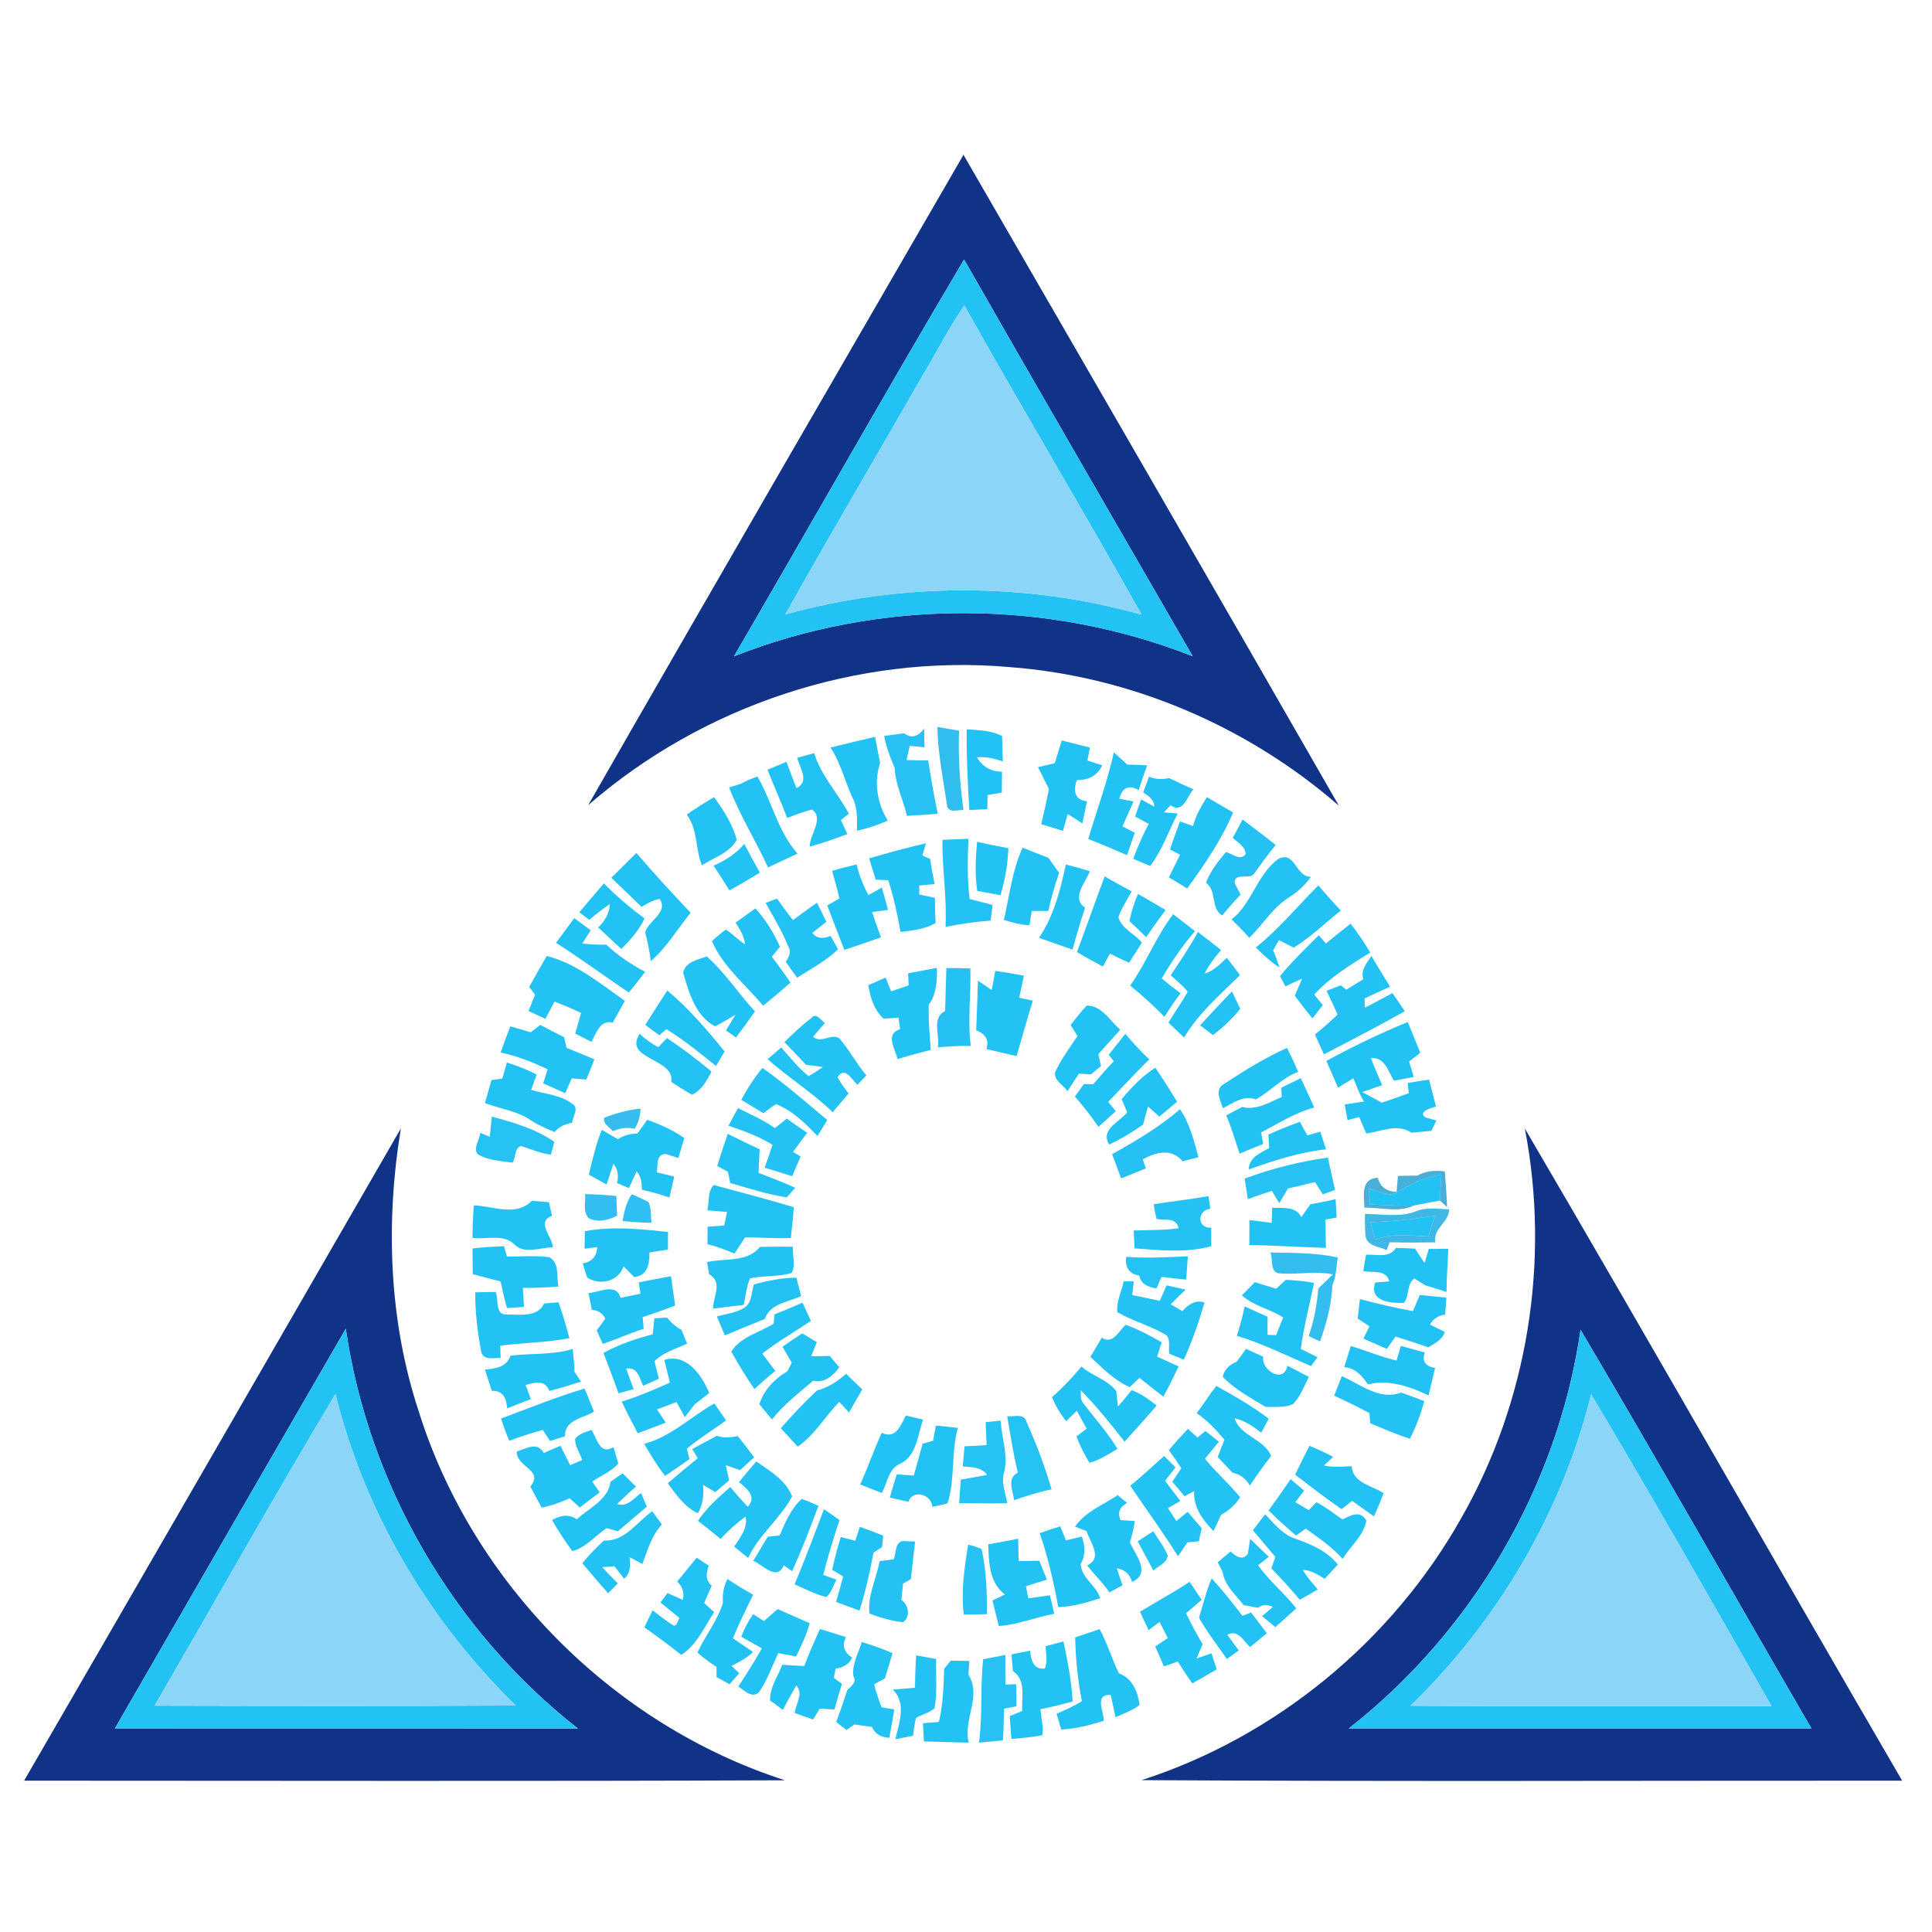 <?xml version="1.0" encoding="UTF-8"?>
<svg xmlns="http://www.w3.org/2000/svg" width="400pt" height="400pt" viewBox="0 0 400 400" version="1.1">
  <g id="#103287ff">
    <path fill="#103287" d=" M 121.77 166.71 C 147.52 121.74 173.54 76.91 199.48 32.05 C 225.40 76.96 251.41 121.82 277.20 166.81 C 258.27 150.33 234.05 139.99 208.99 138.11 C 177.62 135.35 145.49 146.05 121.77 166.71 M 151.96 135.88 C 182.16 123.95 216.74 123.97 246.94 135.87 C 231.16 108.49 215.27 81.17 199.60 53.73 C 183.45 80.95 167.90 108.53 151.96 135.88 Z"/>
    <path fill="#103287" d=" M 4.99 368.67 C 31.05 323.69 57.01 278.66 82.99 233.64 C 79.81 253.07 80.48 273.31 86.66 292.11 C 97.80 327.79 126.95 357.11 162.51 368.59 C 110.00 368.81 57.49 368.67 4.99 368.67 M 23.79 357.85 C 55.74 357.87 87.69 357.83 119.64 357.87 C 93.87 337.68 76.32 307.50 71.59 275.10 C 55.63 302.67 39.71 330.26 23.79 357.85 Z"/>
    <path fill="#103287" d=" M 315.70 233.65 C 341.98 278.51 367.66 323.73 393.82 368.67 C 341.33 368.65 288.83 368.86 236.35 368.56 C 264.13 359.59 288.16 339.81 302.49 314.39 C 316.34 290.19 320.99 261.00 315.70 233.65 M 327.24 275.31 C 322.55 307.64 304.95 337.73 279.25 357.86 C 311.18 357.85 343.10 357.85 375.03 357.86 C 359.07 330.36 343.40 302.69 327.24 275.31 Z"/>
  </g>
  <g id="#22c2f4ff">
    <path fill="#22c2f4" d=" M 151.96 135.88 C 167.90 108.53 183.45 80.95 199.60 53.73 C 215.27 81.17 231.16 108.49 246.94 135.87 C 216.74 123.97 182.16 123.95 151.96 135.88 M 190.92 77.92 C 181.51 94.37 171.83 110.68 162.58 127.22 C 186.60 120.55 212.35 120.51 236.35 127.26 C 224.34 105.79 211.68 84.69 199.65 63.23 C 196.42 67.93 193.85 73.04 190.92 77.92 Z"/>
    <path fill="#22c2f4" d=" M 171.95 154.77 C 175.02 154.02 178.09 153.26 181.18 152.56 C 181.50 154.36 181.83 156.15 182.22 157.93 C 180.90 161.96 181.58 166.30 183.81 169.88 C 181.76 170.81 179.63 171.52 177.43 171.98 C 177.43 169.65 177.60 167.24 176.48 165.12 C 174.89 161.70 174.05 157.93 171.95 154.77 Z"/>
    <path fill="#22c2f4" d=" M 165.06 156.91 C 166.22 156.58 167.39 156.25 168.56 155.92 C 169.98 160.59 173.47 164.21 175.75 168.47 C 175.33 168.80 174.51 169.45 174.10 169.78 C 174.55 170.75 175.00 171.72 175.45 172.70 C 172.87 173.62 170.30 174.58 167.65 175.29 C 167.60 172.78 170.72 169.42 168.11 167.61 C 166.35 168.05 164.66 168.71 162.97 169.36 C 161.72 165.99 160.21 162.72 158.90 159.37 C 160.21 158.82 161.52 158.27 162.83 157.72 C 163.48 159.55 164.18 161.36 164.91 163.17 C 167.70 161.79 165.58 159.05 165.06 156.91 Z"/>
    <path fill="#22c2f4" d=" M 225.31 173.69 C 227.10 167.72 229.25 161.85 230.62 155.77 C 231.55 156.61 232.47 157.45 233.39 158.30 C 234.76 158.31 236.13 158.36 237.50 158.45 C 236.91 160.16 236.30 161.86 235.74 163.58 C 233.60 162.35 232.30 163.22 231.74 165.38 C 232.47 165.52 233.95 165.81 234.69 165.95 C 233.91 167.66 233.15 169.37 232.40 171.09 C 233.04 171.42 234.32 172.08 234.96 172.41 C 234.41 173.95 233.85 175.50 233.34 177.05 C 230.68 175.88 228.00 174.76 225.31 173.69 Z"/>
    <path fill="#22c2f4" d=" M 153.37 162.28 C 154.46 161.65 155.63 161.18 156.82 160.77 C 159.86 165.98 161.04 172.16 165.12 176.72 C 163.09 177.69 161.04 178.62 159.02 179.60 C 156.45 174.01 153.16 168.79 150.95 163.03 C 151.55 162.84 152.76 162.47 153.37 162.28 Z"/>
    <path fill="#22c2f4" d=" M 142.19 168.65 C 144.01 167.35 145.92 166.19 147.84 165.04 C 149.79 167.74 151.67 170.62 152.53 173.88 C 151.08 176.60 147.79 177.54 145.33 179.15 C 143.90 175.71 144.54 171.81 142.19 168.65 Z"/>
    <path fill="#22c2f4" d=" M 247.01 171.04 C 247.54 168.85 248.70 166.93 249.87 165.04 C 251.67 166.11 253.48 167.16 255.30 168.20 C 252.93 173.87 249.38 178.99 245.79 183.95 C 244.52 183.19 243.26 182.42 242.00 181.65 C 242.76 180.08 243.55 178.53 244.32 176.97 C 243.80 176.70 242.77 176.14 242.25 175.87 C 242.86 173.90 243.62 171.99 244.30 170.05 C 244.98 170.30 246.34 170.79 247.01 171.04 Z"/>
    <path fill="#22c2f4" d=" M 179.95 177.71 C 183.85 176.59 187.76 175.48 191.72 174.60 C 191.53 175.22 191.15 176.46 190.96 177.09 C 191.36 177.27 192.16 177.65 192.57 177.84 C 192.83 179.57 193.14 181.30 193.50 183.03 C 192.44 183.13 191.38 183.23 190.33 183.34 C 190.33 183.81 190.34 184.74 190.34 185.21 C 191.15 185.38 192.76 185.71 193.56 185.88 C 193.57 187.62 193.62 189.36 193.70 191.10 C 191.50 192.41 188.93 192.64 186.44 192.94 C 185.82 189.32 185.02 185.74 183.91 182.24 C 183.26 182.21 181.95 182.15 181.30 182.12 C 180.85 180.65 180.41 179.18 179.95 177.71 Z"/>
    <path fill="#22c2f4" d=" M 211.74 175.49 C 213.49 176.24 215.27 176.93 217.06 177.60 C 217.78 178.64 218.52 179.68 219.28 180.70 C 218.38 183.29 217.63 185.94 217.03 188.61 C 215.89 188.60 214.75 188.59 213.62 188.61 C 213.50 189.34 213.26 190.82 213.14 191.56 C 211.32 191.49 209.56 190.99 207.83 190.46 C 209.03 185.44 209.52 180.22 211.74 175.49 Z"/>
    <path fill="#22c2f4" d=" M 254.98 190.36 C 259.23 187.07 260.21 181.10 264.64 177.85 C 268.18 176.02 268.14 181.54 271.42 181.53 C 270.22 183.23 268.68 184.65 266.92 185.76 C 263.51 187.87 261.49 191.43 258.65 194.16 C 257.47 192.84 256.25 191.57 254.98 190.36 Z"/>
    <path fill="#22c2f4" d=" M 172.28 180.30 C 173.95 179.80 175.65 179.38 177.35 178.97 C 177.86 181.19 178.73 183.30 179.78 185.32 C 180.71 184.79 181.65 184.27 182.58 183.76 C 183.01 185.29 183.43 186.83 183.86 188.38 C 183.03 188.49 181.39 188.71 180.56 188.83 C 181.12 190.59 181.74 192.33 182.40 194.06 C 179.87 194.94 177.35 195.84 174.80 196.66 C 173.60 193.60 172.45 190.52 171.27 187.46 C 171.90 187.10 173.16 186.38 173.79 186.02 C 173.36 184.10 172.80 182.20 172.28 180.30 Z"/>
    <path fill="#22c2f4" d=" M 220.68 178.99 C 222.35 179.40 224.01 179.85 225.64 180.40 C 224.79 182.62 221.70 185.99 224.66 187.92 C 223.70 190.79 222.84 193.69 222.06 196.62 C 219.74 195.81 217.42 194.99 215.11 194.17 C 218.20 189.64 219.52 184.26 220.68 178.99 Z"/>
    <path fill="#22c2f4" d=" M 228.72 181.44 C 230.55 182.52 232.43 183.53 234.31 184.56 C 233.31 186.29 232.23 187.99 231.55 189.89 C 232.24 192.27 234.90 193.33 236.42 195.16 C 235.55 196.56 234.66 197.94 233.76 199.32 C 232.42 198.72 231.10 198.09 229.80 197.43 C 229.43 198.11 228.70 199.45 228.33 200.12 C 226.53 199.15 224.74 198.15 222.97 197.12 C 224.92 191.90 226.76 186.65 228.72 181.44 Z"/>
    <path fill="#22c2f4" d=" M 119.94 188.88 C 121.62 186.88 123.32 184.88 125.02 182.89 C 127.61 185.55 130.45 187.94 133.44 190.14 C 132.34 192.59 130.50 194.57 128.65 196.48 C 127.05 194.99 125.45 193.50 123.84 192.02 C 125.24 190.71 126.15 189.08 126.28 187.15 C 124.80 188.17 123.38 189.28 122.00 190.44 C 121.48 190.05 120.45 189.27 119.94 188.88 Z"/>
    <path fill="#22c2f4" d=" M 260.01 196.16 C 264.78 192.35 268.64 187.60 272.95 183.32 C 274.46 185.08 276.00 186.82 277.60 188.51 C 274.37 191.09 271.38 194.01 267.86 196.20 C 267.09 195.81 265.55 195.03 264.78 194.64 C 264.48 195.17 263.89 196.23 263.59 196.76 C 264.09 197.92 264.52 199.10 264.91 200.31 C 263.09 199.16 261.52 197.67 260.01 196.16 Z"/>
    <path fill="#22c2f4" d=" M 158.52 186.93 C 159.11 186.71 160.28 186.26 160.87 186.04 C 161.97 187.52 162.98 189.07 164.19 190.48 C 165.86 189.31 167.44 188.02 169.15 186.91 C 169.81 188.21 170.46 189.52 171.10 190.84 C 170.13 191.60 169.16 192.37 168.19 193.14 C 169.21 194.49 170.59 194.31 171.96 193.76 C 172.35 194.45 173.12 195.84 173.51 196.54 C 171.03 198.96 167.92 200.55 165.03 202.43 C 164.24 201.31 163.46 200.20 162.66 199.10 C 163.44 198.14 163.89 196.93 163.13 195.82 C 161.91 192.70 160.11 189.86 158.52 186.93 Z"/>
    <path fill="#22c2f4" d=" M 152.30 191.01 C 153.67 190.03 155.03 189.04 156.40 188.08 C 158.54 190.42 160.21 193.14 161.49 196.04 C 161.06 196.55 160.21 197.57 159.79 198.07 C 161.14 199.81 162.42 201.61 163.65 203.43 C 161.81 205.08 159.92 206.67 158.00 208.23 C 154.37 203.85 149.67 200.17 147.39 194.83 C 148.35 194.01 149.28 193.17 150.31 192.45 C 151.67 193.41 152.87 194.59 154.25 195.53 C 154.09 193.82 153.17 192.41 152.30 191.01 Z"/>
    <path fill="#22c2f4" d=" M 274.51 195.34 C 276.20 193.95 277.91 192.58 279.64 191.23 C 281.08 193.15 282.47 195.13 283.69 197.21 C 279.58 199.76 275.40 202.31 272.10 205.91 C 272.54 206.45 273.43 207.54 273.87 208.09 C 273.16 209.00 272.45 209.92 271.74 210.84 C 270.46 209.31 269.25 207.73 268.06 206.13 C 268.59 204.97 269.10 203.79 269.59 202.61 C 268.43 203.12 267.28 203.66 266.14 204.22 C 265.86 203.69 265.30 202.64 265.01 202.11 C 267.47 199.08 270.28 196.39 273.04 193.63 C 273.40 194.06 274.14 194.92 274.51 195.34 Z"/>
    <path fill="#22c2f4" d=" M 248.01 192.95 C 249.61 194.18 251.21 195.42 252.80 196.69 C 251.52 198.22 250.27 199.78 249.41 201.59 C 251.26 200.99 252.64 199.61 254.00 198.30 C 254.94 199.48 255.84 200.68 256.72 201.90 C 252.60 205.96 248.14 209.78 245.15 214.81 C 244.06 213.79 242.99 212.76 241.92 211.73 C 243.19 209.54 244.71 207.51 245.91 205.29 C 244.84 204.06 243.59 203.00 242.38 201.92 C 244.34 198.98 246.34 196.06 248.01 192.95 Z"/>
    <path fill="#22c2f4" d=" M 113.20 197.93 C 119.36 199.48 124.28 203.66 129.37 207.21 C 128.54 208.71 127.71 210.21 126.87 211.70 C 124.17 211.14 123.48 213.90 122.45 215.71 C 121.61 215.28 119.93 214.43 119.09 214.00 C 119.49 212.57 119.90 211.15 120.30 209.73 C 118.51 208.86 116.67 208.08 114.80 207.38 C 114.16 208.56 113.54 209.75 112.92 210.94 C 111.75 210.39 110.59 209.85 109.42 209.32 C 109.87 208.19 110.33 207.06 110.78 205.94 C 110.48 205.54 109.87 204.74 109.57 204.34 C 110.75 202.19 111.95 200.05 113.20 197.93 Z"/>
    <path fill="#22c2f4" d=" M 141.44 201.38 C 141.93 199.07 144.48 198.73 146.32 198.02 C 150.15 201.37 152.85 205.70 156.31 209.38 C 155.05 211.21 153.74 213.01 152.38 214.79 C 151.86 214.42 150.82 213.70 150.30 213.34 C 150.97 212.26 151.63 211.18 152.27 210.10 C 150.86 210.90 149.49 211.80 148.02 212.49 C 143.97 210.30 142.62 205.49 141.44 201.38 Z"/>
    <path fill="#22c2f4" d=" M 188.01 201.51 C 189.99 201.14 191.97 200.75 193.97 200.39 C 194.06 203.09 193.89 205.76 192.29 208.04 C 192.18 211.15 192.47 214.27 192.71 217.38 C 190.40 217.95 188.10 218.56 185.84 219.28 C 185.33 217.12 183.16 214.12 186.35 213.07 C 186.27 212.47 186.11 211.28 186.03 210.68 C 185.26 210.73 183.71 210.85 182.94 210.91 C 180.97 209.09 180.18 206.54 179.78 203.97 C 180.97 203.44 182.16 202.92 183.36 202.40 C 183.64 203.11 184.21 204.53 184.49 205.24 C 185.71 204.82 186.92 204.42 188.14 204.01 C 188.11 203.39 188.04 202.13 188.01 201.51 Z"/>
    <path fill="#22c2f4" d=" M 206.05 201.01 C 208.04 201.29 210.02 201.65 211.99 202.00 C 211.67 203.53 211.34 205.05 211.01 206.58 C 211.72 206.73 213.13 207.02 213.83 207.16 C 212.65 210.97 211.61 214.82 210.48 218.65 C 208.39 218.20 206.31 217.68 204.22 217.19 C 204.86 215.22 203.91 214.00 202.11 213.33 C 202.25 209.90 202.37 206.47 202.48 203.04 C 203.42 203.69 204.37 204.33 205.32 204.98 C 205.58 203.66 205.82 202.33 206.05 201.01 Z"/>
    <path fill="#22c2f4" d=" M 221.66 212.23 C 222.76 210.87 223.76 209.41 225.03 208.19 C 228.12 208.19 229.84 211.39 231.94 213.19 C 230.41 214.86 228.91 216.57 227.40 218.25 C 227.54 218.87 227.82 220.10 227.95 220.71 C 227.44 221.14 226.40 222.00 225.89 222.43 C 225.26 222.39 224.00 222.33 223.38 222.29 C 222.59 223.50 221.79 224.71 221.01 225.93 C 220.20 224.63 218.17 223.77 218.45 222.02 C 219.65 219.32 221.46 216.95 223.09 214.50 C 222.73 213.93 222.02 212.80 221.66 212.23 Z"/>
    <path fill="#22c2f4" d=" M 167.96 210.79 C 168.95 209.48 169.98 211.33 170.80 211.78 C 170.18 212.50 168.94 213.93 168.33 214.65 C 170.04 216.13 172.07 213.89 173.76 214.96 C 175.84 217.36 177.32 220.21 179.37 222.65 C 178.91 223.13 177.98 224.11 177.51 224.60 C 176.38 223.55 174.89 220.61 173.41 223.02 C 174.04 224.22 174.87 225.31 175.69 226.39 C 174.58 227.67 173.50 228.98 172.40 230.27 C 168.24 226.22 163.27 223.14 158.92 219.30 C 159.86 218.49 160.81 217.68 161.76 216.87 C 163.56 218.92 165.26 221.08 167.40 222.79 C 168.44 222.27 169.38 221.57 170.35 220.92 C 169.20 220.74 168.05 220.59 166.89 220.47 C 165.41 218.88 163.92 217.31 162.40 215.76 C 164.19 214.03 165.97 212.28 167.96 210.79 Z"/>
    <path fill="#22c2f4" d=" M 109.88 213.72 C 110.38 213.34 111.37 212.58 111.87 212.20 C 113.48 213.08 115.11 213.92 116.77 214.71 C 116.91 215.27 117.17 216.40 117.31 216.96 C 119.24 217.71 121.15 218.51 123.06 219.32 C 122.52 220.72 121.96 222.12 121.39 223.51 C 120.63 223.45 119.13 223.33 118.37 223.27 C 117.92 224.29 117.46 225.31 117.01 226.34 C 115.50 225.65 113.98 224.97 112.47 224.30 C 112.70 223.56 113.15 222.09 113.37 221.36 C 110.25 219.92 107.04 218.60 103.65 217.92 C 104.29 216.10 104.95 214.29 105.65 212.49 C 107.06 212.89 108.47 213.31 109.88 213.72 Z"/>
    <path fill="#22c2f4" d=" M 138.98 224.01 C 139.80 219.05 128.94 219.41 132.44 214.04 C 133.60 215.11 134.88 216.08 136.30 216.80 C 136.75 216.33 137.64 215.39 138.09 214.92 C 141.27 217.08 144.38 219.35 147.30 221.87 C 146.35 223.73 145.27 225.71 143.29 226.65 C 141.80 225.84 140.40 224.92 138.98 224.01 Z"/>
    <path fill="#22c2f4" d=" M 229.56 218.38 C 230.71 216.94 231.85 215.49 232.98 214.04 C 234.54 215.89 236.19 217.66 237.94 219.34 C 235.01 222.17 232.28 225.22 229.43 228.13 C 229.83 228.61 230.62 229.58 231.01 230.06 C 229.81 231.14 228.62 232.23 227.42 233.31 C 225.94 231.09 224.26 229.04 222.55 227.01 C 223.02 226.36 223.95 225.08 224.42 224.43 C 224.90 224.44 225.85 224.47 226.33 224.49 C 227.71 222.87 229.12 221.26 230.59 219.71 C 230.33 219.38 229.82 218.72 229.56 218.38 Z"/>
    <path fill="#22c2f4" d=" M 253.43 224.42 C 257.60 221.66 261.89 219.01 266.45 216.96 C 267.28 218.58 268.07 220.23 268.77 221.91 C 265.41 223.15 263.08 225.93 260.00 227.62 C 257.47 226.66 255.32 228.40 253.18 229.44 C 252.69 227.78 251.36 225.57 253.43 224.42 Z"/>
    <path fill="#22c2f4" d=" M 104.94 219.99 C 107.06 220.64 109.14 221.44 111.11 222.48 C 110.83 223.27 110.26 224.86 109.97 225.65 C 112.83 226.52 116.06 226.67 118.50 228.54 C 119.99 229.43 118.52 231.17 118.49 232.43 C 117.09 232.73 115.74 233.21 114.82 234.38 C 113.18 233.68 111.51 233.00 110.01 232.01 C 107.16 230.01 103.61 229.60 100.41 228.39 C 100.86 226.79 101.31 225.21 101.75 223.62 C 102.32 223.55 103.44 223.39 104.00 223.31 C 104.31 222.20 104.63 221.10 104.94 219.99 Z"/>
    <path fill="#22c2f4" d=" M 265.28 225.19 C 266.63 224.54 267.97 223.88 269.32 223.22 C 270.25 225.25 271.19 227.27 272.10 229.31 C 268.14 230.34 264.70 232.60 261.10 234.45 C 261.20 235.05 261.42 236.25 261.53 236.85 C 259.88 237.47 258.25 238.15 256.64 238.86 C 255.78 236.19 254.96 233.50 253.89 230.91 C 254.98 230.33 256.08 229.75 257.18 229.18 C 260.13 229.94 262.76 228.23 265.37 227.12 C 265.35 226.64 265.30 225.67 265.28 225.19 Z"/>
    <path fill="#22c2f4" d=" M 134.00 231.85 C 136.69 232.81 139.33 233.95 141.67 235.63 C 141.27 237.00 140.86 238.38 140.44 239.75 C 139.79 239.54 138.47 239.12 137.82 238.91 C 135.71 239.02 136.27 241.28 135.98 242.72 C 137.18 243.01 138.39 243.30 139.59 243.59 C 139.27 245.03 138.94 246.48 138.60 247.93 C 136.73 247.31 134.84 246.74 132.91 246.33 C 132.89 244.96 132.75 243.60 131.82 242.52 C 131.42 243.39 130.61 245.12 130.21 245.99 C 129.59 245.72 128.36 245.20 127.75 244.94 C 128.11 243.50 127.97 242.09 127.00 240.94 C 126.53 242.37 126.06 243.80 125.59 245.24 C 124.36 244.57 123.13 243.88 121.92 243.20 C 122.67 240.06 123.38 236.90 124.61 233.92 C 125.70 234.56 126.80 235.21 127.91 235.86 C 129.13 235.07 130.51 234.71 131.96 234.68 C 132.65 233.74 133.33 232.80 134.00 231.85 Z"/>
    <path fill="#22c2f4" d=" M 150.67 234.75 C 152.88 235.81 155.05 236.95 157.29 237.95 C 157.19 239.57 157.10 241.20 157.06 242.84 C 159.61 243.81 162.16 244.79 164.64 245.92 C 164.21 246.42 163.33 247.41 162.89 247.91 C 158.92 247.29 155.05 246.04 151.19 244.94 C 151.07 244.35 150.82 243.19 150.70 242.61 C 150.15 242.30 149.04 241.70 148.49 241.40 C 149.19 239.17 149.90 236.96 150.67 234.75 Z"/>
    <path fill="#22c2f4" d=" M 146.44 250.58 C 146.89 248.89 146.44 246.62 147.77 245.35 C 153.30 246.84 158.85 248.28 164.34 249.94 C 164.20 252.06 163.99 254.19 163.73 256.31 C 160.57 256.47 157.43 256.18 154.27 256.18 C 153.53 257.29 152.80 258.41 152.07 259.53 C 150.24 258.77 148.40 258.06 146.48 257.60 C 146.49 256.39 146.50 255.19 146.50 253.98 C 147.36 253.92 149.08 253.78 149.94 253.72 C 150.09 253.02 150.38 251.63 150.53 250.93 C 149.17 250.81 147.80 250.70 146.44 250.58 Z"/>
    <path fill="#22c2f4" d=" M 98.11 249.56 C 102.14 249.70 106.79 251.95 110.12 248.62 C 111.30 248.70 112.48 248.80 113.65 248.90 C 113.81 249.61 114.14 251.02 114.30 251.72 C 110.88 253.02 114.38 255.97 114.46 258.26 C 111.87 258.24 108.60 259.77 106.50 257.65 C 104.22 255.36 100.68 256.71 97.82 256.28 C 97.84 254.03 97.91 251.79 98.11 249.56 Z"/>
    <path fill="#22c2f4" d=" M 283.73 253.03 C 288.19 252.89 292.64 252.46 297.04 251.69 C 296.60 253.11 296.17 254.54 295.75 255.98 C 292.06 255.89 288.23 255.24 284.70 256.68 C 284.38 255.46 284.05 254.24 283.73 253.03 Z"/>
    <path fill="#22c2f4" d=" M 146.39 261.30 C 150.05 260.46 154.72 261.42 157.35 258.15 C 159.62 258.11 161.89 258.10 164.16 258.12 C 164.04 259.90 164.79 261.92 163.90 263.55 C 161.10 264.40 158.12 264.04 155.29 264.67 C 154.52 266.40 154.39 268.34 153.98 270.17 C 151.86 270.40 149.74 270.68 147.63 270.93 C 147.62 268.38 149.74 265.50 146.82 263.82 C 146.67 262.98 146.53 262.14 146.39 261.30 Z"/>
    <path fill="#22c2f4" d=" M 282.82 259.77 C 284.95 259.65 287.63 260.57 289.00 258.37 C 290.32 258.40 291.64 258.45 292.96 258.51 C 293.60 259.51 294.27 260.50 294.95 261.49 C 295.17 260.76 295.59 259.30 295.81 258.58 C 296.82 258.57 298.84 258.55 299.85 258.55 C 299.75 261.53 299.50 264.50 299.48 267.49 C 298.05 266.99 296.61 266.57 295.17 266.15 C 294.59 265.79 293.41 265.07 292.83 264.71 C 291.17 265.87 291.85 268.25 290.68 269.74 C 287.97 269.86 283.37 269.48 284.72 265.53 C 285.45 265.47 286.90 265.36 287.63 265.30 C 287.01 262.74 284.16 263.59 282.26 263.16 C 282.40 262.31 282.68 260.61 282.82 259.77 Z"/>
    <path fill="#22c2f4" d=" M 264.22 266.82 C 264.72 266.36 265.71 265.44 266.21 264.98 C 268.16 265.08 270.12 265.23 272.05 265.61 C 271.13 270.16 269.93 274.66 269.32 279.28 C 270.47 279.86 271.63 280.44 272.79 281.01 C 272.45 281.47 271.76 282.38 271.42 282.84 C 266.36 280.62 261.38 278.19 256.08 276.57 C 256.72 274.57 257.27 272.54 257.69 270.48 C 259.26 271.20 260.84 271.91 262.43 272.61 C 262.42 273.86 262.42 275.11 262.44 276.36 C 262.88 276.38 263.76 276.42 264.20 276.43 C 264.69 275.21 265.19 273.99 265.67 272.76 C 262.93 271.02 259.56 270.39 257.12 268.19 C 258.01 267.27 258.90 266.36 259.80 265.45 C 261.26 265.92 262.74 266.37 264.22 266.82 Z"/>
    <path fill="#22c2f4" d=" M 98.40 267.57 C 99.80 267.52 101.20 267.49 102.60 267.48 C 103.32 268.92 102.39 272.23 104.83 272.15 C 107.47 272.12 111.31 272.84 112.64 269.87 C 113.39 269.81 114.88 269.69 115.63 269.63 C 116.51 272.06 117.22 274.55 117.89 277.05 C 113.17 277.97 108.35 278.01 103.58 278.59 C 103.60 279.22 103.64 280.49 103.65 281.13 C 102.19 281.16 99.90 281.73 99.60 279.67 C 98.85 275.68 98.36 271.63 98.40 267.57 Z"/>
    <path fill="#22c2f4" d=" M 281.55 268.97 C 285.19 269.92 288.84 270.78 292.54 271.45 C 293.02 270.34 293.49 269.23 293.95 268.12 C 295.79 268.29 297.62 268.47 299.46 268.67 C 299.39 269.55 299.26 271.30 299.19 272.18 C 297.80 272.34 296.73 273.04 296.06 274.24 C 296.83 274.62 298.36 275.38 299.13 275.76 C 298.61 277.43 297.03 278.11 295.70 278.96 C 293.46 278.14 291.19 277.45 288.93 276.72 C 288.33 277.57 287.73 278.43 287.13 279.28 C 285.52 278.56 283.90 277.85 282.28 277.14 C 282.69 276.29 283.11 275.44 283.53 274.60 C 282.71 274.06 281.90 273.51 281.09 272.98 C 281.24 271.64 281.39 270.30 281.55 268.97 Z"/>
    <path fill="#22c2f4" d=" M 135.48 272.94 C 136.13 272.90 137.44 272.82 138.09 272.79 C 138.92 273.83 139.92 274.70 141.10 275.34 C 141.49 276.27 141.87 277.22 142.25 278.17 C 139.97 279.29 137.33 279.96 135.50 281.83 C 135.73 282.73 136.18 284.55 136.41 285.46 C 135.32 285.94 134.23 286.42 133.14 286.91 C 132.40 285.26 132.05 283.01 129.65 283.34 C 130.13 284.77 130.65 286.20 131.20 287.61 C 130.41 287.82 128.83 288.25 128.04 288.46 C 127.10 285.64 125.96 282.89 124.94 280.10 C 128.15 278.35 131.60 277.16 135.14 276.26 C 135.25 275.15 135.37 274.04 135.48 272.94 Z"/>
    <path fill="#22c2f4" d=" M 228.12 276.96 C 230.46 278.42 231.60 275.59 233.05 274.28 C 235.66 275.23 238.13 276.51 240.52 277.92 C 240.19 278.90 239.87 279.88 239.55 280.87 C 241.04 281.53 242.53 282.22 244.02 282.90 C 243.01 285.01 241.99 287.12 240.86 289.17 C 239.19 287.88 237.54 286.58 235.91 285.27 C 235.40 285.75 234.40 286.71 233.89 287.19 C 230.70 285.80 228.27 283.24 225.75 280.93 C 226.54 279.60 227.33 278.28 228.12 276.96 Z"/>
    <path fill="#22c2f4" d=" M 23.79 357.85 C 39.71 330.26 55.63 302.67 71.59 275.10 C 76.32 307.50 93.87 337.68 119.64 357.87 C 87.69 357.83 55.74 357.87 23.79 357.85 M 32.02 353.14 C 56.93 353.20 81.85 353.24 106.77 353.11 C 88.76 335.53 75.49 313.10 69.45 288.62 C 56.67 309.94 44.48 331.63 32.02 353.14 Z"/>
    <path fill="#22c2f4" d=" M 327.24 275.31 C 343.40 302.69 359.07 330.36 375.03 357.86 C 343.10 357.85 311.18 357.85 279.25 357.86 C 304.95 337.73 322.55 307.64 327.24 275.31 M 329.43 288.68 C 323.37 313.15 310.12 335.62 292.04 353.15 C 316.95 353.32 341.86 353.20 366.76 353.21 C 354.45 331.63 342.15 310.02 329.43 288.68 Z"/>
    <path fill="#22c2f4" d=" M 279.66 278.69 C 282.85 279.59 285.89 280.97 289.14 281.68 C 289.36 280.92 289.80 279.41 290.02 278.65 C 291.68 279.10 293.33 279.56 294.99 280.03 C 294.29 281.92 295.26 282.90 297.11 283.23 C 296.68 285.12 296.23 287.01 295.77 288.90 C 291.84 287.07 287.61 285.55 283.23 286.62 C 281.98 284.87 280.64 283.20 278.30 283.06 C 278.75 281.60 279.20 280.14 279.66 278.69 Z"/>
    <path fill="#22c2f4" d=" M 105.68 280.68 C 109.99 280.14 114.37 280.58 118.58 279.29 C 118.76 280.87 118.89 282.45 118.95 284.04 C 119.29 284.54 119.97 285.55 120.31 286.05 C 118.13 286.75 115.94 287.42 113.73 287.98 C 112.85 285.56 110.70 286.27 108.82 286.73 C 109.18 287.71 109.54 288.69 109.90 289.67 C 108.26 290.29 106.62 290.93 105.00 291.59 C 104.86 289.53 104.16 287.86 101.82 287.96 C 101.34 286.49 100.88 285.02 100.41 283.55 C 102.56 283.36 104.93 283.05 105.68 280.68 Z"/>
    <path fill="#22c2f4" d=" M 256.05 281.92 C 256.70 281.03 257.34 280.15 257.99 279.26 C 259.17 279.80 260.36 280.36 261.55 280.91 C 261.02 283.59 265.81 286.65 266.53 282.75 C 268.01 283.53 269.50 284.30 270.99 285.07 C 269.98 286.99 269.26 289.16 267.67 290.71 C 265.96 291.50 263.91 291.23 262.05 291.30 C 258.95 289.45 255.71 287.67 253.15 285.08 C 253.46 283.47 254.63 282.51 256.05 281.92 Z"/>
    <path fill="#22c2f4" d=" M 137.54 281.56 C 142.17 280.12 145.30 284.72 146.84 288.41 C 145.84 289.20 144.83 289.99 143.81 290.77 C 143.31 291.43 142.29 292.74 141.79 293.40 C 141.36 292.62 140.49 291.06 140.06 290.28 C 138.71 290.78 137.37 291.28 136.02 291.80 C 136.47 292.48 137.38 293.85 137.83 294.54 C 135.90 295.28 133.98 296.03 132.04 296.74 C 130.88 294.58 129.77 292.40 128.72 290.18 C 132.14 289.13 135.43 287.72 138.69 286.26 C 138.32 284.69 137.92 283.12 137.54 281.56 Z"/>
    <path fill="#22c2f4" d=" M 217.81 289.27 C 220.00 287.31 222.05 285.20 223.90 282.92 C 226.11 284.92 229.23 285.56 231.12 288.01 C 231.20 288.81 231.36 290.41 231.44 291.21 C 232.43 290.12 233.37 288.98 234.30 287.83 C 236.24 288.51 237.87 289.75 239.47 291.00 C 237.31 293.54 235.06 296.01 232.83 298.49 C 229.97 294.80 227.02 291.15 223.75 287.82 C 223.81 288.76 223.61 289.86 224.37 290.62 C 226.70 293.73 229.34 296.61 231.36 299.96 C 229.52 301.10 227.66 302.27 225.56 302.87 C 224.53 301.11 223.56 299.31 222.88 297.38 C 223.41 296.98 224.46 296.19 224.98 295.79 C 224.31 294.55 223.62 293.31 222.95 292.09 C 222.40 292.62 221.30 293.70 220.75 294.24 C 219.52 292.74 218.54 291.06 217.81 289.27 Z"/>
    <path fill="#22c2f4" d=" M 277.81 284.92 C 281.67 286.60 285.64 290.01 290.08 288.32 C 291.69 288.87 293.29 289.45 294.87 290.09 C 294.16 292.79 293.18 295.41 291.89 297.89 C 289.10 296.96 286.38 295.82 283.68 294.66 C 283.64 294.14 283.57 293.09 283.53 292.57 C 281.13 291.30 278.71 290.07 276.22 288.97 C 276.75 287.61 277.28 286.26 277.81 284.92 Z"/>
    <path fill="#22c2f4" d=" M 103.73 293.70 C 109.47 291.55 115.15 289.25 121.03 287.49 C 121.68 289.07 122.33 290.65 122.98 292.24 C 120.77 293.68 116.82 293.92 116.99 297.36 C 115.95 297.69 114.91 298.02 113.86 298.34 C 113.49 297.77 112.75 296.61 112.38 296.04 C 110.03 296.70 107.72 297.45 105.43 298.29 C 104.79 296.78 104.23 295.25 103.73 293.70 Z"/>
    <path fill="#22c2f4" d=" M 247.77 292.58 C 249.16 290.73 250.40 288.76 251.82 286.94 C 255.54 289.02 259.28 291.12 262.67 293.73 C 262.29 294.45 261.52 295.90 261.13 296.62 C 259.46 295.35 257.73 294.10 255.62 293.66 C 256.82 297.40 261.63 297.84 263.18 301.43 C 261.63 303.42 260.17 305.48 258.76 307.57 C 257.94 306.17 256.77 305.20 255.18 304.91 C 254.15 303.83 253.13 302.74 252.11 301.66 C 252.56 300.46 253.03 299.26 253.51 298.08 C 251.80 296.04 249.97 294.10 247.77 292.58 Z"/>
    <path fill="#22c2f4" d=" M 119.07 297.95 C 119.83 296.78 121.27 296.54 122.46 296.04 C 123.61 297.80 124.16 301.35 127.00 299.63 C 127.37 300.74 127.71 301.86 128.00 303.00 C 126.57 304.71 124.40 305.49 122.62 306.75 C 123.00 307.31 123.76 308.42 124.15 308.97 C 122.77 310.01 121.40 311.05 120.04 312.11 C 119.51 311.63 118.46 310.68 117.93 310.21 C 116.07 311.03 114.15 311.75 112.14 312.13 C 111.36 310.68 110.57 309.24 109.80 307.80 C 112.66 304.29 106.98 303.87 106.98 300.53 C 108.92 299.93 111.24 298.39 112.57 300.82 C 113.73 300.32 114.88 299.82 116.04 299.33 C 116.69 300.67 117.36 302.01 118.04 303.35 C 118.67 303.08 119.92 302.55 120.55 302.28 C 120.03 300.85 119.09 299.51 119.07 297.95 Z"/>
    <path fill="#22c2f4" d=" M 193.76 295.16 C 195.28 295.29 196.79 295.45 198.31 295.63 C 196.90 300.75 197.76 306.18 196.19 311.24 C 195.16 311.57 194.09 311.74 193.03 311.97 C 192.90 309.40 188.98 308.27 188.08 310.93 C 186.79 310.64 185.51 310.35 184.23 310.06 C 184.67 308.44 185.16 306.85 185.67 305.26 C 186.84 305.35 188.02 305.42 189.19 305.50 C 189.80 303.30 190.42 301.11 191.01 298.91 C 191.56 298.76 192.64 298.45 193.19 298.30 C 193.33 297.51 193.62 295.95 193.76 295.16 Z"/>
    <path fill="#22c2f4" d=" M 242.00 300.23 C 243.26 298.72 244.58 297.26 245.94 295.84 C 246.44 296.29 247.43 297.17 247.93 297.61 C 248.34 297.28 249.16 296.62 249.57 296.28 C 250.49 297.01 251.42 297.74 252.35 298.48 C 251.41 299.67 250.44 300.84 249.47 302.01 C 251.74 304.83 254.49 307.19 256.77 310.00 C 255.76 311.53 254.43 312.77 252.81 313.63 C 252.31 314.75 251.79 315.87 251.24 316.98 C 248.97 314.67 247.07 312.10 247.22 308.71 C 246.73 308.98 245.76 309.52 245.27 309.79 C 244.42 308.78 243.56 307.78 242.71 306.79 C 243.33 305.84 243.95 304.91 244.58 303.97 C 243.74 302.71 242.88 301.46 242.00 300.23 Z"/>
    <path fill="#22c2f4" d=" M 143.31 300.00 C 145.02 299.10 146.72 298.18 148.42 297.26 C 149.84 297.76 151.30 297.66 152.74 297.31 C 153.90 298.75 155.03 300.22 156.13 301.71 C 155.16 302.59 154.19 303.48 153.22 304.38 C 152.48 304.12 151.00 303.61 150.26 303.35 C 150.43 304.14 150.78 305.71 150.95 306.50 C 149.99 307.31 149.03 308.12 148.08 308.94 C 147.25 308.41 146.40 307.90 145.55 307.43 C 145.76 309.48 145.56 311.50 144.48 313.32 C 141.75 312.00 139.98 309.48 138.26 307.09 C 140.30 305.34 142.36 303.60 144.46 301.91 C 144.17 301.44 143.60 300.48 143.31 300.00 Z"/>
    <path fill="#22c2f4" d=" M 268.15 305.30 C 269.10 303.29 270.10 301.31 271.12 299.34 C 272.79 300.02 274.41 300.80 276.03 301.63 C 275.55 302.08 274.60 302.97 274.12 303.41 C 276.00 303.83 277.94 303.65 279.85 303.56 C 280.08 307.09 284.07 307.55 286.46 309.14 C 285.85 310.77 285.19 312.37 284.47 313.96 C 282.96 312.88 281.46 311.80 279.95 310.74 C 279.40 311.16 278.31 312.02 277.76 312.45 C 274.46 310.19 271.30 307.75 268.15 305.30 Z"/>
    <path fill="#22c2f4" d=" M 234.01 307.62 C 236.43 305.65 238.69 303.50 241.02 301.44 C 241.80 302.22 242.59 303.02 243.38 303.82 C 242.64 304.73 241.92 305.66 241.21 306.59 C 242.27 307.97 243.32 309.36 244.37 310.76 C 243.73 311.13 242.45 311.87 241.81 312.24 C 242.39 313.13 242.97 314.02 243.56 314.91 C 244.14 314.43 245.30 313.48 245.89 313.00 C 246.84 314.13 247.81 315.27 248.79 316.40 C 248.64 317.07 248.36 318.43 248.21 319.10 C 247.62 319.15 246.44 319.26 245.85 319.32 C 245.21 320.28 244.56 321.25 243.90 322.20 C 240.77 317.23 237.31 312.48 234.01 307.62 Z"/>
    <path fill="#22c2f4" d=" M 156.59 302.58 C 159.41 304.56 162.67 306.44 164.00 309.80 C 161.53 314.48 157.13 317.71 154.90 322.55 C 153.93 321.78 152.96 321.00 152.01 320.21 C 153.22 318.31 154.84 316.45 154.37 313.99 C 152.49 315.35 150.76 316.89 149.22 318.62 C 147.67 317.34 146.08 316.10 144.49 314.88 C 146.31 312.18 148.75 310.01 151.18 307.88 C 152.36 309.26 153.57 310.62 154.80 311.96 C 156.76 309.93 154.66 308.15 153.00 306.87 C 154.15 305.40 155.37 303.98 156.59 302.58 Z"/>
    <path fill="#22c2f4" d=" M 262.65 312.72 C 264.21 310.59 265.72 308.42 267.22 306.25 C 268.15 307.04 269.07 307.83 270.00 308.62 C 269.54 309.22 268.63 310.42 268.18 311.01 C 269.10 311.56 270.02 312.11 270.95 312.66 C 271.35 312.25 272.15 311.44 272.55 311.03 C 274.48 312.00 276.16 313.39 277.96 314.59 C 279.70 313.71 281.60 312.61 282.89 314.81 C 282.35 317.95 279.58 320.11 277.98 322.76 C 275.79 320.26 273.01 318.42 270.34 316.48 C 269.84 316.85 268.83 317.57 268.33 317.93 C 266.39 316.24 264.46 314.54 262.65 312.72 Z"/>
    <path fill="#22c2f4" d=" M 222.57 316.07 C 224.72 312.95 228.37 311.60 231.41 309.56 C 232.05 310.09 232.69 310.62 233.34 311.16 C 231.77 312.06 231.33 313.25 232.00 314.72 C 232.74 314.77 234.21 314.87 234.95 314.92 C 234.72 316.41 234.38 317.88 233.93 319.33 C 235.07 321.93 238.40 325.70 234.40 327.52 C 233.90 325.93 232.83 324.93 231.21 324.69 C 231.59 325.87 231.99 327.05 232.41 328.23 C 231.72 328.59 230.35 329.31 229.67 329.68 C 228.36 327.64 226.52 326.04 225.10 324.09 C 228.41 322.56 225.68 319.32 224.96 317.00 C 224.36 316.77 223.16 316.30 222.57 316.07 Z"/>
    <path fill="#22c2f4" d=" M 161.42 317.89 C 162.58 315.18 163.76 312.34 166.00 310.33 C 167.16 310.76 168.31 311.24 169.45 311.77 C 167.74 316.32 166.02 320.87 163.99 325.30 C 163.56 324.99 162.70 324.37 162.27 324.07 C 160.83 327.49 157.96 323.94 155.95 323.16 C 156.95 321.50 157.95 319.83 158.95 318.17 C 159.57 318.10 160.80 317.96 161.42 317.89 Z"/>
    <path fill="#22c2f4" d=" M 259.40 316.84 C 260.25 315.73 261.09 314.62 261.93 313.50 C 263.76 315.40 265.50 317.68 268.12 318.54 C 271.41 319.72 274.75 321.10 276.99 323.92 C 276.07 324.91 275.16 325.89 274.26 326.88 C 272.85 325.99 271.43 325.08 269.71 325.03 C 270.59 326.49 271.71 327.78 272.84 329.07 C 271.61 329.81 270.36 330.52 269.10 331.21 C 267.20 328.98 265.26 326.79 263.22 324.70 C 263.43 324.11 263.84 322.92 264.05 322.33 C 262.50 320.50 260.96 318.66 259.40 316.84 Z"/>
    <path fill="#22c2f4" d=" M 178.02 316.11 C 179.65 316.68 181.26 317.29 182.86 317.95 C 182.81 318.53 182.69 319.70 182.63 320.29 C 182.19 320.58 181.29 321.16 180.85 321.45 C 180.09 325.49 179.19 329.51 177.96 333.45 C 176.33 332.87 174.71 332.28 173.10 331.66 C 173.61 329.90 174.11 328.15 174.56 326.38 C 174.00 326.04 172.87 325.36 172.30 325.02 C 172.76 322.72 173.38 320.46 174.07 318.23 C 175.07 318.48 176.07 318.74 177.07 319.00 C 177.39 318.04 177.70 317.07 178.02 316.11 Z"/>
    <path fill="#22c2f4" d=" M 215.25 317.43 C 216.67 316.94 218.09 316.46 219.52 316.01 C 219.81 316.74 220.40 318.20 220.69 318.92 C 221.52 318.72 223.17 318.33 224.00 318.13 C 224.63 320.05 224.80 322.01 223.73 323.82 C 223.98 326.88 226.96 328.17 227.77 330.89 C 224.95 331.81 222.08 332.66 219.10 332.73 C 218.16 327.55 216.99 322.40 215.25 317.43 Z"/>
    <path fill="#22c2f4" d=" M 204.60 319.75 C 206.67 319.36 208.74 318.97 210.81 318.58 C 210.84 320.12 210.87 321.66 210.90 323.21 C 212.33 323.19 213.75 323.17 215.18 323.14 C 215.70 324.44 216.22 325.74 216.76 327.05 C 215.30 327.47 213.86 327.93 212.42 328.42 C 212.57 329.25 212.73 330.09 212.89 330.93 C 214.38 330.72 215.88 330.50 217.37 330.28 C 217.67 331.56 217.97 332.85 218.28 334.13 C 214.41 334.81 210.74 336.38 206.80 336.65 C 206.36 334.89 205.90 333.12 205.48 331.36 C 206.12 331.05 207.41 330.43 208.05 330.12 C 204.78 327.61 204.74 323.52 204.60 319.75 Z"/>
    <path fill="#22c2f4" d=" M 258.83 318.59 C 260.11 319.84 261.39 321.09 262.69 322.32 C 262.14 322.75 261.04 323.62 260.49 324.05 C 262.73 327.34 265.94 329.84 268.38 333.00 C 266.94 334.30 265.50 335.60 264.05 336.88 C 263.13 336.12 262.21 335.36 261.29 334.61 C 261.85 334.14 262.96 333.19 263.52 332.71 C 262.45 332.13 261.43 332.18 260.46 332.88 C 259.46 332.68 258.46 332.49 257.47 332.31 C 255.82 330.15 253.52 328.25 253.12 325.40 C 252.78 324.75 252.45 324.10 252.11 323.46 C 253.00 322.70 253.89 321.95 254.79 321.20 C 255.80 322.23 257.36 323.24 258.38 321.64 C 258.50 320.88 258.72 319.36 258.83 318.59 Z"/>
    <path fill="#22c2f4" d=" M 236.02 333.70 C 239.42 331.60 242.97 329.72 246.30 327.50 C 247.14 328.74 247.96 329.98 248.79 331.23 C 247.70 332.15 246.63 333.07 245.56 334.00 C 246.60 336.18 247.74 338.32 248.99 340.40 C 248.56 341.38 248.14 342.37 247.73 343.37 C 248.50 343.10 250.05 342.57 250.83 342.30 C 251.19 343.40 251.54 344.51 251.90 345.63 C 250.23 346.61 248.55 347.58 246.85 348.53 C 245.81 347.04 244.81 345.52 243.83 344.00 C 242.88 344.33 241.93 344.67 240.99 345.02 C 240.39 343.64 239.78 342.26 239.18 340.89 C 239.83 340.45 241.13 339.58 241.78 339.14 C 241.21 338.02 240.65 336.90 240.08 335.79 C 239.51 336.22 238.38 337.08 237.81 337.51 C 237.21 336.24 236.61 334.97 236.02 333.70 Z"/>
    <path fill="#22c2f4" d=" M 248.24 334.94 C 249.09 332.21 249.74 329.42 250.86 326.79 C 253.13 329.25 255.20 331.87 257.22 334.53 C 257.67 334.36 258.57 334.01 259.02 333.84 C 260.11 335.27 261.20 336.70 262.29 338.15 C 261.13 339.10 259.97 340.05 258.82 341.00 C 257.48 339.84 256.37 337.27 254.11 338.45 C 254.88 339.54 255.67 340.62 256.47 341.70 C 255.85 342.14 254.62 343.04 254.00 343.49 C 252.08 340.64 249.92 337.94 248.24 334.94 Z"/>
    <path fill="#22c2f4" d=" M 155.92 334.19 C 156.48 334.55 157.61 335.27 158.17 335.63 C 159.12 334.80 160.07 333.97 161.00 333.14 C 163.21 334.11 165.41 335.11 167.63 336.07 C 166.99 338.47 165.92 340.72 164.82 342.94 C 163.58 342.71 162.34 342.48 161.11 342.27 C 159.86 344.98 158.86 347.85 157.15 350.33 C 155.71 351.78 154.10 349.93 152.85 349.18 C 154.57 346.60 156.22 343.97 157.74 341.27 C 156.31 340.47 154.89 339.67 153.47 338.87 C 154.09 337.21 154.92 335.65 155.92 334.19 Z"/>
    <path fill="#22c2f4" d=" M 169.75 337.28 C 171.55 337.80 173.35 338.37 175.14 338.95 C 174.25 340.73 174.82 342.16 176.43 343.20 C 175.77 344.62 174.50 345.27 173.00 345.48 C 172.88 346.11 172.76 346.74 172.64 347.38 C 173.06 347.69 173.90 348.31 174.32 348.62 C 173.77 350.38 173.25 352.15 172.76 353.93 C 171.74 353.87 170.72 353.82 169.71 353.76 C 169.36 354.32 168.67 355.44 168.33 356.00 C 167.06 355.56 165.80 355.12 164.54 354.67 C 164.71 352.78 166.45 350.67 164.87 348.95 C 163.89 350.60 162.97 352.30 162.08 354.01 C 161.42 353.52 160.11 352.55 159.45 352.07 C 159.31 349.38 161.08 347.10 161.94 344.67 C 163.47 344.78 164.99 344.86 166.52 344.93 C 167.46 342.32 168.64 339.81 169.75 337.28 Z"/>
    <path fill="#22c2f4" d=" M 222.61 339.00 C 224.30 338.44 225.98 337.86 227.67 337.29 C 229.24 340.23 230.20 343.45 231.66 346.45 C 234.43 347.45 235.59 350.26 235.93 352.98 C 234.48 354.18 232.64 354.73 230.97 355.54 C 230.63 353.99 230.30 352.46 229.96 350.92 C 226.52 350.73 228.50 354.28 228.54 356.25 C 225.68 357.19 222.73 357.93 219.71 358.08 C 219.47 357.26 218.99 355.63 218.76 354.81 C 220.54 354.03 222.33 353.24 224.00 352.22 C 223.13 347.85 222.69 343.45 222.61 339.00 Z"/>
    <path fill="#22c2f4" d=" M 178.41 339.97 C 180.58 340.61 182.71 341.37 184.79 342.27 C 184.25 344.00 183.72 345.75 183.21 347.49 C 182.65 347.80 181.54 348.41 180.98 348.72 C 181.38 350.34 181.91 351.94 182.54 353.50 C 183.20 353.60 184.51 353.81 185.16 353.91 C 184.82 355.87 184.48 357.82 184.13 359.79 C 182.49 359.71 181.18 359.07 180.52 357.54 C 179.31 357.36 178.10 357.19 176.89 357.03 C 176.48 357.32 175.65 357.89 175.24 358.18 C 174.71 357.77 173.66 356.95 173.13 356.54 C 173.95 354.34 174.70 352.12 175.43 349.90 C 176.21 349.14 177.46 348.32 176.68 346.99 C 176.35 344.51 177.77 342.28 178.41 339.97 Z"/>
    <path fill="#22c2f4" d=" M 216.48 340.82 C 217.72 340.49 218.95 340.17 220.18 339.84 C 221.03 343.94 221.87 348.07 222.07 352.27 C 219.86 352.87 217.65 353.45 215.40 353.87 C 215.57 355.66 216.05 357.45 215.80 359.25 C 213.69 359.69 211.53 359.84 209.39 360.03 C 209.27 358.45 209.16 356.87 209.06 355.30 C 209.71 355.03 210.99 354.50 211.63 354.24 C 211.47 351.43 212.50 347.82 209.72 345.99 C 209.64 345.12 209.49 343.39 209.42 342.52 C 210.70 342.26 211.99 342.00 213.28 341.75 C 213.45 343.62 213.89 345.71 216.33 345.46 C 216.90 343.96 216.58 342.36 216.48 340.82 Z"/>
  </g>
  <g id="#8bd6f8ff">
    <path fill="#8bd6f8" d=" M 190.92 77.92 C 193.85 73.04 196.42 67.93 199.65 63.23 C 211.68 84.69 224.34 105.79 236.35 127.26 C 212.35 120.51 186.60 120.55 162.58 127.22 C 171.83 110.68 181.51 94.37 190.92 77.92 Z"/>
    <path fill="#8bd6f8" d=" M 32.02 353.14 C 44.48 331.63 56.67 309.94 69.45 288.62 C 75.49 313.10 88.76 335.53 106.77 353.11 C 81.85 353.24 56.93 353.20 32.02 353.14 Z"/>
    <path fill="#8bd6f8" d=" M 329.43 288.68 C 342.15 310.02 354.45 331.63 366.76 353.21 C 341.86 353.20 316.95 353.32 292.04 353.15 C 310.12 335.62 323.37 313.15 329.43 288.68 Z"/>
  </g>
  <g id="#32bdefff">
    <path fill="#32bdef" d=" M 194.10 150.51 C 195.59 150.78 197.07 151.03 198.56 151.28 C 198.37 156.77 198.72 162.27 199.48 167.71 C 198.40 167.59 196.73 168.38 196.12 167.08 C 195.35 161.57 194.14 156.10 194.10 150.51 Z"/>
  </g>
  <g id="#27c1f3ff">
    <path fill="#27c1f3" d=" M 183.07 152.37 C 184.44 152.18 185.81 151.99 187.19 151.82 C 188.81 153.06 190.19 152.35 191.33 150.84 C 191.35 151.81 191.39 153.76 191.40 154.73 C 190.64 154.66 189.12 154.50 188.35 154.42 C 188.19 155.16 187.85 156.63 187.69 157.36 C 189.18 157.41 190.67 157.43 192.17 157.42 C 192.76 161.12 193.38 164.82 194.16 168.49 C 192.03 168.65 189.90 168.80 187.77 168.91 C 187.01 165.57 185.37 162.45 185.23 158.98 C 184.31 156.85 183.47 154.67 183.07 152.37 Z"/>
    <path fill="#27c1f3" d=" M 200.43 319.81 C 201.40 320.01 202.33 320.31 203.22 320.72 C 204.24 325.13 204.34 329.69 204.34 334.20 C 202.74 334.24 201.14 334.26 199.54 334.26 C 198.94 329.43 199.69 324.58 200.43 319.81 Z"/>
  </g>
  <g id="#21c2f5ff">
    <path fill="#21c2f5" d=" M 200.14 151.00 C 202.62 151.18 205.19 151.20 207.47 152.38 C 207.51 154.13 207.56 155.89 207.62 157.65 C 205.90 157.04 204.11 156.63 202.28 156.78 C 203.36 158.76 205.23 159.76 207.46 159.78 C 207.44 161.22 207.42 162.65 207.41 164.09 C 206.67 164.22 205.19 164.47 204.46 164.60 C 204.45 165.34 204.43 166.80 204.42 167.53 C 203.49 167.58 201.63 167.67 200.70 167.71 C 200.35 162.15 200.08 156.58 200.14 151.00 Z"/>
    <path fill="#21c2f5" d=" M 234.00 204.05 C 237.33 199.34 239.36 193.87 242.90 189.29 C 244.40 190.46 245.90 191.63 247.41 192.78 C 244.79 195.80 242.55 199.12 240.53 202.57 C 241.78 203.65 243.09 204.65 244.42 205.63 C 243.23 207.21 242.14 208.86 241.07 210.53 C 238.87 208.20 236.46 206.10 234.00 204.05 Z"/>
    <path fill="#21c2f5" d=" M 182.55 296.64 C 185.46 298.07 186.48 295.09 187.55 293.07 C 188.44 293.28 190.23 293.71 191.12 293.93 C 189.92 297.19 189.80 301.70 186.09 303.17 C 183.91 304.30 183.68 307.13 182.57 309.10 C 181.07 308.53 179.58 307.93 178.09 307.34 C 179.69 303.82 180.94 300.16 182.55 296.64 Z"/>
  </g>
  <g id="#23c2f4ff">
    <path fill="#23c2f4" d=" M 219.83 153.30 C 221.77 153.79 223.71 154.29 225.66 154.78 C 225.52 155.44 225.26 156.78 225.13 157.45 C 225.90 157.70 227.44 158.20 228.21 158.45 C 227.21 160.57 225.30 161.58 222.98 161.48 C 222.15 163.53 222.41 165.67 225.05 165.88 C 224.75 167.41 224.41 168.94 224.08 170.48 C 223.08 169.81 222.07 169.17 221.05 168.54 C 220.71 169.70 220.39 170.86 220.07 172.02 C 218.57 171.57 217.07 171.11 215.58 170.64 C 216.17 168.21 216.70 165.77 217.18 163.32 C 216.40 161.83 215.65 160.33 214.91 158.82 C 216.06 158.55 217.21 158.28 218.37 158.02 C 218.85 156.45 219.34 154.87 219.83 153.30 Z"/>
    <path fill="#23c2f4" d=" M 237.90 160.80 C 239.23 161.37 240.66 161.40 242.07 161.09 C 243.72 161.91 245.39 162.69 247.09 163.42 C 245.72 164.92 244.99 168.54 242.34 166.72 C 241.89 167.21 241.44 167.70 240.99 168.19 C 241.70 168.25 243.12 168.36 243.83 168.42 C 241.95 172.05 240.64 176.00 238.14 179.29 C 236.96 178.79 235.79 178.29 234.61 177.81 C 235.56 175.35 236.56 172.90 237.84 170.59 C 236.89 170.07 235.95 169.55 235.01 169.05 C 235.43 167.87 235.85 166.69 236.25 165.51 C 237.16 166.02 238.07 166.52 239.00 167.01 C 238.93 165.54 237.77 164.79 236.69 164.05 C 237.09 162.96 237.49 161.88 237.90 160.80 Z"/>
    <path fill="#23c2f4" d=" M 195.12 173.89 C 196.91 173.80 198.70 173.72 200.50 173.66 C 200.32 177.81 200.26 181.99 200.74 186.12 C 202.33 186.53 203.92 186.96 205.51 187.37 C 205.37 188.44 205.23 189.52 205.10 190.59 C 201.96 190.84 198.84 191.28 195.76 191.90 C 196.08 185.88 195.04 179.91 195.12 173.89 Z"/>
    <path fill="#23c2f4" d=" M 202.29 174.30 C 204.44 174.78 206.60 175.21 208.77 175.60 C 208.66 178.91 208.08 182.18 207.14 185.35 C 205.53 185.06 203.93 184.75 202.33 184.44 C 201.82 181.08 201.98 177.67 202.29 174.30 Z"/>
    <path fill="#23c2f4" d=" M 115.12 195.20 C 116.39 193.51 117.64 191.80 118.89 190.09 C 120.02 190.93 121.16 191.77 122.31 192.60 C 121.72 193.50 121.13 194.42 120.56 195.34 C 122.21 195.53 123.88 195.62 125.54 195.58 C 127.93 197.84 130.66 199.68 133.57 201.20 C 132.47 202.65 131.36 204.09 130.18 205.49 C 125.13 202.09 120.24 198.48 115.12 195.20 Z"/>
    <path fill="#23c2f4" d=" M 274.61 219.66 C 280.08 216.66 285.70 213.96 291.47 211.60 C 292.33 213.73 293.19 215.85 294.06 217.97 C 293.28 218.57 292.51 219.17 291.74 219.77 C 291.98 220.58 292.46 222.18 292.70 222.98 C 291.68 223.17 289.63 223.55 288.61 223.74 C 287.36 221.86 286.80 218.83 283.84 219.07 C 284.55 220.96 285.36 222.81 286.17 224.66 C 285.13 225.02 283.06 225.74 282.02 226.11 C 283.37 226.83 284.76 227.51 286.08 228.30 C 287.95 227.67 289.81 227.04 291.66 226.34 C 291.61 225.81 291.50 224.75 291.45 224.22 C 292.92 223.97 294.39 223.73 295.88 223.52 C 296.36 225.38 296.84 227.25 297.31 229.12 C 296.35 229.31 293.44 230.21 295.15 231.37 C 295.71 231.52 296.83 231.83 297.39 231.99 C 297.13 232.52 296.62 233.60 296.36 234.13 C 294.97 234.25 293.58 234.38 292.20 234.51 C 289.31 232.54 285.93 234.28 282.86 234.68 C 282.36 233.54 281.88 232.41 281.41 231.27 C 280.81 231.43 279.60 231.74 278.99 231.90 C 278.79 230.82 278.60 229.74 278.41 228.67 C 279.41 228.52 281.41 228.21 282.41 228.06 C 281.44 226.57 280.90 224.86 280.20 223.24 C 279.15 223.90 278.09 224.55 277.02 225.19 C 276.22 223.34 275.43 221.49 274.61 219.66 Z"/>
    <path fill="#23c2f4" d=" M 232.24 227.58 C 234.25 225.09 236.52 222.79 239.21 221.04 C 240.76 223.36 242.25 225.71 243.70 228.09 C 242.49 229.13 241.26 230.16 240.03 231.18 C 239.45 230.66 238.28 229.62 237.69 229.10 C 237.32 230.34 236.98 231.58 236.67 232.84 C 234.42 234.38 232.10 235.83 229.62 236.97 C 227.79 233.77 231.70 232.37 233.37 230.31 C 232.99 229.40 232.62 228.49 232.24 227.58 Z"/>
    <path fill="#23c2f4" d=" M 271.29 249.34 C 273.04 249.02 274.78 248.67 276.52 248.27 C 276.59 249.54 276.67 250.80 276.74 252.08 C 276.16 252.18 275.00 252.38 274.41 252.49 C 274.43 254.45 274.47 256.41 274.52 258.37 C 269.23 258.21 263.95 257.85 258.66 257.76 C 258.67 256.04 258.68 254.32 258.68 252.60 C 260.22 252.78 261.75 252.98 263.28 253.19 C 263.31 252.40 263.37 250.82 263.40 250.03 C 265.56 250.22 268.20 249.61 269.42 251.98 C 270.06 251.11 270.68 250.23 271.29 249.34 Z"/>
    <path fill="#23c2f4" d=" M 121.09 254.91 C 126.78 253.82 132.60 254.47 138.31 255.06 C 138.31 256.27 138.30 257.48 138.29 258.70 C 137.01 258.90 135.73 259.10 134.45 259.31 C 134.49 261.71 134.13 264.01 131.33 264.42 C 130.77 263.86 129.66 262.74 129.11 262.18 C 128.00 265.36 124.28 266.20 121.58 264.53 C 121.23 263.55 120.92 262.56 120.66 261.56 C 122.50 261.29 123.50 260.17 123.67 258.20 C 123.01 258.28 121.69 258.45 121.03 258.53 C 121.05 257.32 121.07 256.11 121.09 254.91 Z"/>
    <path fill="#23c2f4" d=" M 97.83 258.48 C 99.99 258.20 102.17 258.11 104.35 258.02 C 104.50 258.55 104.80 259.61 104.95 260.15 C 107.87 260.19 110.83 259.88 113.74 260.30 C 115.92 261.48 115.16 264.33 115.63 266.36 C 113.17 266.58 110.71 266.64 108.25 266.65 C 108.33 267.96 108.40 269.27 108.49 270.58 C 107.31 270.66 106.13 270.74 104.96 270.82 C 104.45 269.00 104.03 267.15 103.65 265.31 C 101.72 264.82 99.79 264.32 97.87 263.80 C 97.85 262.02 97.84 260.25 97.83 258.48 Z"/>
    <path fill="#23c2f4" d=" M 132.25 265.50 C 134.48 265.08 136.69 264.60 138.93 264.24 C 139.21 266.26 139.49 268.28 139.78 270.31 C 137.56 271.16 135.32 271.96 133.06 272.70 C 133.11 273.30 133.22 274.51 133.27 275.11 C 130.40 276.03 127.65 277.29 124.78 278.24 C 124.37 277.30 123.96 276.36 123.55 275.43 C 124.16 274.64 124.75 273.83 125.31 273.01 C 124.74 271.89 123.81 271.28 122.53 271.18 C 122.31 270.02 122.08 268.87 121.85 267.72 C 124.07 267.58 127.59 265.50 128.48 268.71 C 129.51 268.49 131.57 268.07 132.60 267.85 C 132.51 267.26 132.34 266.08 132.25 265.50 Z"/>
    <path fill="#23c2f4" d=" M 126.41 306.79 C 127.23 306.19 128.06 305.62 128.90 305.04 C 129.82 305.96 130.74 306.87 131.67 307.79 C 130.33 308.94 129.03 310.14 127.78 311.39 C 129.95 312.11 131.21 310.14 132.73 309.13 C 133.13 310.05 133.53 310.99 133.92 311.93 C 131.92 313.63 129.91 315.32 127.92 317.03 C 127.14 316.81 126.36 316.59 125.58 316.38 C 123.24 317.98 121.33 320.37 118.50 321.14 C 117.00 319.07 115.55 316.95 114.30 314.71 C 115.98 313.79 117.72 313.33 119.42 314.57 C 121.93 312.20 125.88 310.59 126.41 306.79 Z"/>
    <path fill="#23c2f4" d=" M 140.20 327.45 C 141.55 325.80 142.90 324.16 144.24 322.50 C 145.07 323.05 145.91 323.59 146.74 324.15 C 146.22 325.63 145.97 327.16 147.35 328.31 C 146.82 329.50 146.29 330.69 145.79 331.90 C 146.31 332.37 147.34 333.31 147.86 333.78 C 145.81 336.87 144.29 340.55 141.05 342.63 C 138.56 340.65 136.00 338.76 133.41 336.92 C 133.97 335.73 134.54 334.56 135.12 333.40 C 136.56 334.48 137.95 335.64 139.50 336.58 C 140.32 336.57 140.27 335.48 140.68 334.99 C 139.36 333.92 138.05 332.84 136.74 331.77 C 137.10 331.29 137.84 330.32 138.20 329.83 C 139.25 330.31 140.31 330.78 141.38 331.24 C 141.70 329.75 141.31 328.49 140.20 327.45 Z"/>
    <path fill="#23c2f4" d=" M 149.68 331.84 C 149.56 330.11 149.81 328.45 150.61 326.91 C 152.34 328.06 154.10 329.17 155.94 330.16 C 154.48 333.14 153.00 336.12 151.74 339.19 C 153.11 340.14 154.50 341.07 155.89 342.02 C 154.65 343.33 153.00 344.08 151.44 344.91 C 151.84 345.29 152.65 346.04 153.06 346.41 C 152.55 346.98 151.54 348.13 151.04 348.71 C 150.37 348.34 149.04 347.60 148.37 347.23 C 148.36 346.71 148.34 345.65 148.34 345.13 C 146.98 344.18 145.59 343.29 144.41 342.13 C 146.01 338.62 148.56 335.55 149.68 331.84 Z"/>
    <path fill="#23c2f4" d=" M 195.48 345.49 C 195.82 345.07 196.51 344.23 196.86 343.81 C 198.13 343.83 199.41 343.85 200.69 343.88 C 200.64 344.59 200.55 346.01 200.50 346.72 C 203.33 351.24 199.33 356.01 200.57 360.80 C 197.47 360.72 194.38 360.63 191.28 360.55 C 191.21 359.29 191.15 358.03 191.09 356.78 C 192.19 356.69 193.29 356.60 194.39 356.51 C 195.26 352.90 195.35 349.18 195.48 345.49 Z"/>
  </g>
  <g id="#25c1f4ff">
    <path fill="#25c1f4" d=" M 257.26 169.67 C 259.55 171.42 261.88 173.13 264.13 174.95 C 262.58 176.79 261.18 178.74 259.78 180.69 C 258.96 182.43 255.50 180.34 255.64 182.87 C 255.94 183.46 256.55 184.63 256.85 185.22 C 255.52 186.62 254.25 188.07 253.02 189.55 C 250.53 187.86 252.05 184.60 249.69 182.75 C 250.59 180.36 252.18 178.37 253.79 176.42 C 255.12 176.69 256.74 178.34 257.90 176.85 C 257.86 175.19 256.25 174.47 255.22 173.46 C 255.92 172.20 256.60 170.94 257.26 169.67 Z"/>
    <path fill="#25c1f4" d=" M 195.94 200.43 C 197.59 200.41 199.25 200.44 200.90 200.51 C 201.07 205.86 200.29 211.23 200.99 216.56 C 198.71 216.50 196.44 216.65 194.17 216.84 C 194.63 214.34 192.80 210.72 195.68 209.32 C 195.75 206.36 195.84 203.39 195.94 200.43 Z"/>
  </g>
  <g id="#22c2f5ff">
    <path fill="#22c2f5" d=" M 147.75 179.22 C 150.18 178.20 152.35 176.72 154.10 174.74 C 155.15 176.73 156.22 178.71 157.32 180.67 C 155.23 181.92 153.16 183.21 151.01 184.35 C 149.94 182.63 148.86 180.91 147.75 179.22 Z"/>
    <path fill="#22c2f5" d=" M 126.56 181.72 C 128.34 180.06 130.00 178.27 131.77 176.60 C 135.38 180.84 139.17 184.93 142.99 188.98 C 140.24 192.32 138.06 196.16 134.73 198.99 C 134.51 196.97 134.08 194.99 133.57 193.04 C 134.28 190.54 138.43 188.92 136.59 186.12 C 135.20 186.30 134.02 187.11 132.81 187.74 C 130.71 185.75 128.66 183.71 126.56 181.72 Z"/>
    <path fill="#22c2f5" d=" M 233.85 190.71 C 234.21 188.77 234.83 186.90 235.61 185.09 C 237.52 186.17 239.42 187.29 241.32 188.40 C 239.94 190.25 238.59 192.13 237.30 194.04 C 236.17 192.90 235.02 191.80 233.85 190.71 Z"/>
    <path fill="#22c2f5" d=" M 282.25 202.75 C 281.65 200.85 282.94 199.38 283.94 197.93 C 285.20 200.06 286.48 202.17 287.80 204.27 C 286.04 205.07 284.28 205.88 282.53 206.71 C 282.54 207.19 282.57 208.15 282.58 208.63 C 284.49 207.64 286.40 206.64 288.29 205.61 C 289.16 206.85 290.01 208.11 290.85 209.37 C 285.33 212.46 279.72 215.38 274.10 218.29 C 273.48 216.92 272.85 215.56 272.24 214.19 C 273.86 212.87 275.45 211.51 276.93 210.04 C 276.18 208.39 275.45 206.75 274.64 205.14 C 275.38 204.85 276.84 204.29 277.58 204.00 C 277.87 204.23 278.45 204.68 278.74 204.90 C 279.91 204.18 281.08 203.46 282.25 202.75 Z"/>
    <path fill="#22c2f5" d=" M 133.60 212.19 C 135.11 209.81 136.61 207.43 138.16 205.07 C 142.60 208.79 146.39 213.21 150.02 217.69 C 149.44 218.69 148.84 219.70 148.25 220.71 C 144.92 218.04 141.61 215.31 137.96 213.08 C 137.59 213.40 136.86 214.04 136.50 214.35 C 135.53 213.62 134.57 212.90 133.60 212.19 Z"/>
    <path fill="#22c2f5" d=" M 153.47 227.72 C 154.72 225.38 156.16 223.15 157.86 221.10 C 162.56 224.40 166.86 228.22 171.27 231.89 C 170.77 232.72 169.76 234.38 169.26 235.21 C 166.75 232.61 164.11 229.94 160.67 228.61 C 159.74 229.13 158.92 229.84 158.06 230.48 C 156.53 229.55 155.01 228.63 153.47 227.72 Z"/>
    <path fill="#22c2f5" d=" M 289.57 246.72 C 292.25 244.92 295.23 243.69 298.43 243.17 C 298.30 244.97 298.21 246.77 298.14 248.57 C 296.32 248.87 294.52 249.28 292.71 249.60 C 289.69 249.66 286.67 249.51 283.66 249.37 C 283.59 248.57 283.46 246.96 283.39 246.15 C 285.38 246.46 287.66 248.07 289.57 246.72 Z"/>
    <path fill="#22c2f5" d=" M 160.35 272.12 C 162.30 271.36 164.23 270.54 166.15 269.70 C 166.73 270.96 167.31 272.22 167.89 273.48 C 164.53 275.72 161.02 277.75 157.83 280.25 C 158.70 281.46 159.60 282.64 160.52 283.82 C 159.04 285.02 157.61 286.29 156.20 287.58 C 154.43 285.10 152.91 282.48 151.40 279.84 C 153.36 276.73 157.23 275.92 160.17 274.04 C 160.22 273.56 160.30 272.60 160.35 272.12 Z"/>
    <path fill="#22c2f5" d=" M 162.02 278.83 C 163.35 277.88 164.71 276.96 166.08 276.06 C 167.09 276.67 168.09 277.28 169.11 277.88 C 168.72 278.85 168.34 279.81 167.96 280.78 C 169.24 280.79 170.51 280.77 171.78 280.73 C 172.28 281.32 173.27 282.49 173.76 283.08 C 172.42 284.88 170.75 286.39 168.35 285.86 C 165.41 288.43 162.23 290.78 159.83 293.90 C 158.96 292.84 158.09 291.79 157.22 290.74 C 158.16 287.75 160.35 285.47 163.01 283.92 C 163.24 283.47 163.69 282.58 163.92 282.13 C 163.28 281.02 162.65 279.92 162.02 278.83 Z"/>
    <path fill="#22c2f5" d=" M 125.03 318.95 C 129.34 319.20 131.87 315.11 135.04 312.88 C 135.70 313.80 136.37 314.72 137.04 315.65 C 134.88 317.92 134.07 320.96 133.00 323.81 C 132.11 323.34 131.22 322.86 130.33 322.39 C 130.53 324.02 130.61 325.67 129.21 326.86 C 128.72 326.22 127.72 324.93 127.23 324.28 C 126.59 324.33 125.33 324.41 124.70 324.46 C 125.73 325.62 126.82 326.71 127.91 327.82 C 127.41 328.33 126.41 329.36 125.91 329.87 C 124.08 327.84 122.34 325.73 120.57 323.65 C 121.92 321.96 123.45 320.42 125.03 318.95 Z"/>
  </g>
  <g id="#24c2f4ff">
    <path fill="#24c2f4" d=" M 248.46 212.29 C 250.63 209.92 252.82 207.57 255.06 205.26 C 255.62 206.46 256.20 207.67 256.78 208.88 C 255.13 210.92 253.20 212.70 251.14 214.31 C 250.25 213.63 249.35 212.96 248.46 212.29 Z"/>
    <path fill="#24c2f4" d=" M 150.82 233.06 C 151.47 231.84 152.12 230.63 152.79 229.43 C 155.38 230.72 158.06 231.87 160.44 233.56 C 161.26 232.90 162.07 232.24 162.90 231.59 C 164.28 232.60 165.69 233.58 167.12 234.55 C 166.13 235.85 165.14 237.16 164.18 238.50 C 164.58 238.73 165.38 239.20 165.78 239.44 C 165.16 240.79 164.58 242.15 164.02 243.53 C 162.13 242.91 160.22 242.32 158.31 241.77 C 158.87 240.19 159.42 238.62 159.94 237.03 C 157.10 235.28 153.97 234.12 150.82 233.06 Z"/>
    <path fill="#24c2f4" d=" M 262.60 234.89 C 264.76 233.94 266.93 233.04 269.15 232.25 C 269.61 233.22 270.13 234.16 270.70 235.07 C 271.36 234.88 272.68 234.48 273.34 234.29 C 273.75 235.50 274.15 236.72 274.55 237.95 C 269.03 238.55 263.75 240.29 258.53 242.12 C 258.62 239.61 260.91 238.73 262.77 237.70 C 262.73 237.00 262.64 235.59 262.60 234.89 Z"/>
    <path fill="#24c2f4" d=" M 238.85 249.32 C 242.62 248.73 246.43 248.30 250.20 247.65 C 250.29 248.30 250.48 249.60 250.58 250.25 C 247.89 250.56 247.72 254.31 250.77 254.19 C 250.77 255.46 250.78 256.74 250.78 258.02 C 245.54 259.43 240.22 258.85 234.90 258.46 C 234.83 257.23 234.77 255.99 234.72 254.77 C 237.81 254.64 240.93 254.74 244.01 254.31 C 243.52 251.87 241.08 252.79 239.44 252.35 C 239.20 251.34 239.01 250.34 238.85 249.32 Z"/>
    <path fill="#24c2f4" d=" M 156.07 265.92 C 158.95 265.15 161.89 264.54 164.88 264.53 C 165.13 265.48 165.61 267.39 165.86 268.34 C 163.21 269.60 159.45 269.85 158.35 273.06 C 155.59 274.22 152.82 275.32 150.07 276.48 C 149.52 275.17 148.97 273.86 148.42 272.56 C 150.25 272.03 152.25 271.84 153.92 270.86 C 155.71 269.89 155.55 267.61 156.07 265.92 Z"/>
    <path fill="#24c2f4" d=" M 232.64 265.29 C 233.16 265.29 234.20 265.29 234.73 265.29 C 234.65 266.00 234.50 267.42 234.42 268.13 C 236.32 268.50 238.22 268.92 240.12 269.33 C 240.58 268.26 241.06 267.18 241.53 266.12 C 242.52 266.34 244.49 266.78 245.48 267.00 C 244.45 268.02 243.38 268.99 242.39 270.05 C 242.99 270.40 244.18 271.10 244.78 271.45 C 246.03 270.13 247.43 269.03 249.37 269.67 C 248.22 273.71 246.84 277.68 245.09 281.50 C 244.09 281.10 243.09 280.69 242.10 280.29 C 241.78 278.95 242.63 276.86 241.01 276.16 C 237.92 274.39 234.43 273.47 231.35 271.69 C 231.06 269.51 232.22 267.40 232.64 265.29 Z"/>
    <path fill="#24c2f4" d=" M 185.04 322.83 C 185.59 321.61 185.21 319.41 186.88 319.05 C 187.53 319.08 188.82 319.14 189.47 319.16 C 189.17 321.76 188.84 324.36 188.59 326.96 C 188.19 327.18 187.38 327.62 186.98 327.84 C 186.88 328.69 186.70 330.38 186.61 331.23 C 188.10 332.26 188.61 334.75 186.94 335.86 C 184.57 335.61 182.25 334.91 180.03 334.08 C 179.53 330.40 181.48 326.83 182.10 323.23 C 182.84 323.13 184.30 322.93 185.04 322.83 Z"/>
    <path fill="#24c2f4" d=" M 189.68 342.73 C 191.06 342.98 192.44 343.23 193.82 343.48 C 193.69 346.88 194.13 350.35 193.47 353.70 C 192.38 354.66 190.86 354.93 189.64 355.70 C 189.37 356.90 189.17 358.11 189.04 359.34 C 187.82 359.61 186.60 359.85 185.37 360.09 C 186.15 356.71 187.74 352.67 184.85 349.81 C 186.37 349.68 187.89 349.56 189.42 349.43 C 189.48 347.19 189.53 344.96 189.68 342.73 Z"/>
  </g>
  <g id="#36bceeff">
    <path fill="#36bcee" d=" M 125.08 231.42 C 127.50 230.49 130.03 229.78 132.62 229.53 C 132.58 231.00 132.19 232.40 131.43 233.71 C 129.88 233.33 128.35 233.55 126.91 234.21 C 126.19 233.35 124.82 232.74 125.08 231.42 Z"/>
  </g>
  <g id="#26c1f4ff">
    <path fill="#26c1f4" d=" M 230.25 238.96 C 235.16 236.21 240.04 233.36 244.30 229.65 C 246.34 232.62 247.20 236.16 248.13 239.59 C 247.31 239.80 245.67 240.22 244.85 240.43 C 242.58 237.68 239.30 238.54 236.59 240.04 C 236.75 240.51 237.08 241.45 237.25 241.91 C 235.53 242.59 233.82 243.29 232.11 243.97 C 231.51 242.29 230.88 240.63 230.25 238.96 Z"/>
  </g>
  <g id="#26c2f4ff">
    <path fill="#26c2f4" d=" M 101.83 231.18 C 106.32 232.39 110.91 233.74 114.77 236.40 C 114.59 237.07 114.23 238.40 114.05 239.07 C 111.92 238.78 109.95 237.96 107.94 237.28 C 106.46 237.48 106.85 239.79 106.10 240.72 C 103.66 240.33 101.04 240.29 98.87 238.95 C 97.91 237.64 99.33 235.96 99.43 234.52 C 99.92 234.73 100.90 235.15 101.39 235.36 C 101.50 234.32 101.72 232.22 101.83 231.18 Z"/>
  </g>
  <g id="#28c1f3ff">
    <path fill="#28c1f3" d=" M 257.69 244.01 C 263.27 241.95 269.04 240.48 274.93 239.66 C 275.40 241.89 275.89 244.12 276.40 246.35 C 275.78 246.59 274.52 247.06 273.89 247.30 C 273.34 246.44 272.80 245.58 272.26 244.73 C 270.40 245.20 268.52 245.63 266.66 246.06 C 266.21 246.82 265.31 248.35 264.86 249.11 C 264.47 248.47 263.70 247.19 263.32 246.54 C 261.65 247.09 259.99 247.67 258.35 248.27 C 258.13 246.85 257.91 245.43 257.69 244.01 Z"/>
    <path fill="#28c1f3" d=" M 203.56 343.54 C 205.09 343.23 206.62 342.92 208.15 342.63 C 208.15 344.67 208.14 346.72 208.16 348.78 C 208.72 348.76 209.84 348.71 210.39 348.69 C 210.40 350.21 210.42 351.73 210.46 353.26 C 209.81 353.39 208.51 353.64 207.86 353.76 C 207.83 355.94 207.79 358.13 207.64 360.32 C 205.99 360.47 204.34 360.63 202.69 360.80 C 203.47 355.07 202.91 349.28 203.56 343.54 Z"/>
  </g>
  <g id="#37a7d4e6">
    <path fill="#37a7d4" opacity="0.90" d=" M 293.44 243.39 C 295.20 242.41 297.17 242.25 299.13 242.54 C 299.33 245.00 299.51 247.45 299.60 249.92 C 299.24 249.58 298.51 248.91 298.14 248.57 C 298.21 246.77 298.30 244.97 298.43 243.17 C 295.23 243.69 292.25 244.92 289.57 246.72 C 287.66 248.07 285.38 246.46 283.39 246.15 C 283.46 246.96 283.59 248.57 283.66 249.37 C 286.67 249.51 289.69 249.66 292.71 249.60 C 289.51 251.13 285.88 249.93 282.50 250.06 C 282.38 247.49 281.69 244.03 285.27 243.84 C 285.76 245.82 287.20 246.70 289.15 246.77 C 289.22 245.95 289.35 244.29 289.42 243.46 C 290.76 243.44 292.10 243.42 293.44 243.39 Z"/>
  </g>
  <g id="#32bef0ff">
    <path fill="#32bef0" d=" M 121.15 247.23 C 123.30 247.27 125.45 247.42 127.60 247.60 C 127.67 248.96 127.72 250.33 127.76 251.70 C 125.93 252.63 123.80 253.20 121.86 252.19 C 120.62 250.83 121.28 248.87 121.15 247.23 Z"/>
  </g>
  <g id="#2ec0f2ff">
    <path fill="#2ec0f2" d=" M 128.89 252.81 C 129.23 250.86 129.66 248.92 130.79 247.26 C 131.99 247.73 133.15 248.28 134.28 248.89 C 134.89 250.22 134.70 251.75 134.91 253.17 C 132.89 253.14 130.89 252.99 128.89 252.81 Z"/>
  </g>
  <g id="#39b4e4f6">
    <path fill="#39b4e4" opacity="0.96" d=" M 282.60 251.32 C 286.09 251.35 289.75 252.10 293.12 250.80 C 295.31 249.86 297.72 250.31 300.03 250.39 C 299.98 253.19 296.64 254.23 297.19 257.21 C 294.03 257.24 290.87 257.31 287.71 257.19 C 287.56 257.60 287.25 258.42 287.09 258.82 C 285.55 258.07 283.15 258.04 282.72 255.99 C 282.60 254.44 282.56 252.88 282.60 251.32 M 283.73 253.03 C 284.05 254.24 284.38 255.46 284.70 256.68 C 288.23 255.24 292.06 255.89 295.75 255.98 C 296.17 254.54 296.60 253.11 297.04 251.69 C 292.64 252.46 288.19 252.89 283.73 253.03 Z"/>
  </g>
  <g id="#34bdefff">
    <path fill="#34bdef" d=" M 263.03 259.32 C 267.68 259.40 272.38 259.36 276.96 260.33 C 276.66 262.26 276.65 264.28 275.86 266.10 C 275.67 270.08 274.66 273.98 273.29 277.72 C 272.71 277.44 271.54 276.90 270.95 276.62 C 272.05 273.44 272.66 270.12 272.94 266.78 C 273.95 265.81 274.96 264.83 275.95 263.85 C 272.31 263.08 268.64 263.94 264.99 263.65 C 262.85 263.56 263.60 260.74 263.03 259.32 Z"/>
  </g>
  <g id="#24c3f5ff">
    <path fill="#24c3f5" d=" M 233.20 260.20 C 237.45 260.56 241.69 260.27 245.94 260.11 C 245.85 261.31 245.68 263.73 245.59 264.93 C 243.88 264.76 242.17 264.57 240.47 264.36 C 240.21 264.97 239.70 266.18 239.44 266.79 C 237.77 266.43 236.19 265.93 235.87 264.09 C 233.87 263.82 232.80 262.35 233.20 260.20 Z"/>
  </g>
  <g id="#21c3f5ff">
    <path fill="#21c3f5" d=" M 169.16 287.88 C 171.45 287.29 173.42 285.97 175.18 284.44 C 176.29 285.52 177.41 286.60 178.53 287.67 C 177.60 289.25 176.68 290.84 175.78 292.43 C 175.27 291.89 174.26 290.79 173.75 290.25 C 170.80 293.27 168.70 297.08 165.15 299.51 C 164.00 298.23 162.83 296.97 161.65 295.71 C 164.02 292.98 166.51 290.35 169.16 287.88 Z"/>
    <path fill="#21c3f5" d=" M 170.59 312.47 C 171.67 313.20 172.74 313.94 173.80 314.71 C 172.59 318.47 171.39 322.23 170.44 326.07 C 171.13 326.32 172.49 326.81 173.18 327.05 C 172.50 328.26 172.18 329.75 171.06 330.65 C 168.77 330.08 166.67 328.96 164.52 328.02 C 166.64 322.87 168.63 317.68 170.59 312.47 Z"/>
  </g>
  <g id="#21c2f4ff">
    <path fill="#21c2f4" d=" M 133.37 298.93 C 138.91 297.47 143.02 293.31 147.90 290.57 C 148.70 291.73 149.50 292.89 150.31 294.06 C 147.65 296.08 144.74 297.78 142.20 299.95 C 142.34 300.49 142.62 301.56 142.75 302.09 C 141.08 303.27 139.40 304.43 137.70 305.57 C 136.08 303.48 134.69 301.22 133.37 298.93 Z"/>
  </g>
  <g id="#25c2f4ff">
    <path fill="#25c2f4" d=" M 208.54 293.21 C 209.96 293.39 212.10 292.50 212.55 294.44 C 214.57 298.96 216.34 303.61 217.72 308.36 C 215.07 308.89 212.50 309.70 209.96 310.60 C 209.75 308.62 208.36 306.10 210.73 304.88 C 209.79 301.03 209.20 297.11 208.54 293.21 Z"/>
    <path fill="#25c2f4" d=" M 204.06 294.45 C 204.84 294.37 206.39 294.20 207.17 294.12 C 207.37 297.81 208.90 301.60 207.77 305.27 C 207.36 307.27 208.21 309.25 208.54 311.22 C 205.21 311.34 201.89 311.17 198.57 311.23 C 198.68 309.59 198.80 307.96 198.93 306.33 C 200.75 306.03 202.56 305.72 204.37 305.36 C 203.20 303.71 201.13 303.77 199.33 303.62 C 199.43 302.57 199.61 300.49 199.70 299.44 C 201.22 299.37 202.75 299.30 204.27 299.20 C 204.21 297.62 204.13 296.03 204.06 294.45 Z"/>
  </g>
  <g id="#26c3f5ff">
    <path fill="#26c3f5" d=" M 235.55 319.12 C 236.36 318.60 237.97 317.55 238.77 317.02 C 239.79 318.69 241.05 320.25 241.77 322.08 C 241.55 323.64 239.82 324.20 238.80 325.17 C 237.72 323.15 236.61 321.15 235.55 319.12 Z"/>
  </g>
</svg>
